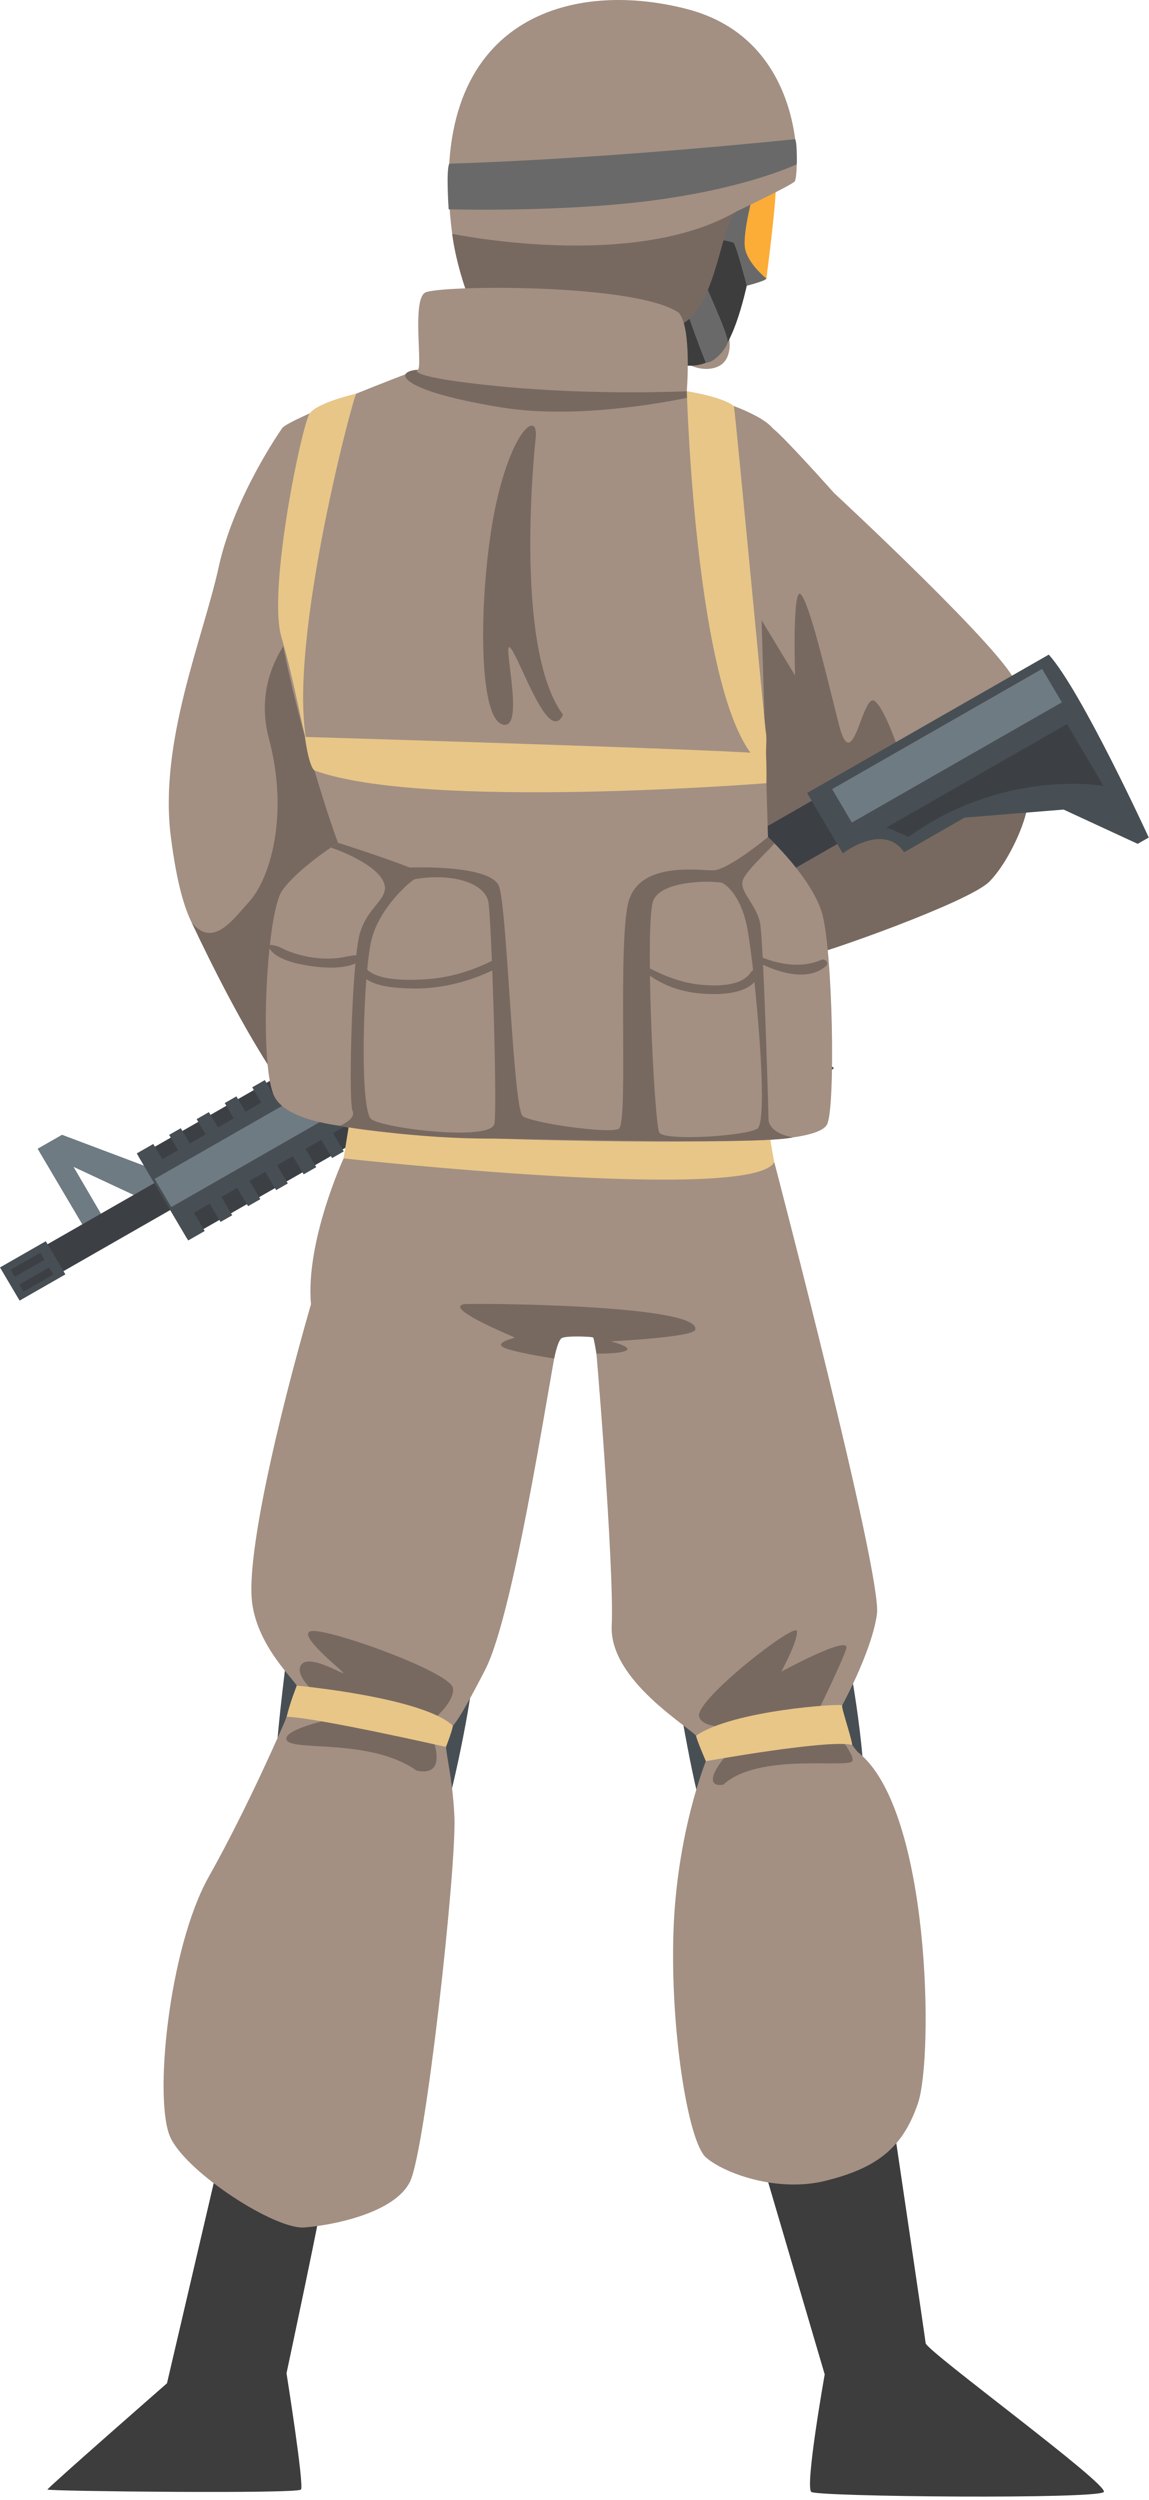 <svg width="310" height="674" viewBox="0 0 310 674" fill="none" xmlns="http://www.w3.org/2000/svg">
<path d="M186.5 98.589C186.495 98.582 190.6 100.554 194.15 98.589C197.7 96.624 196.988 90.932 196.353 90.274C195.718 89.616 186.5 98.589 186.5 98.589Z" fill="#A39083"/>
<path d="M205.902 48.774C205.902 48.774 202.302 88.674 193.502 95.974C184.702 103.274 172.102 92.974 172.102 92.974C172.102 92.974 172.702 48.574 205.902 48.774Z" fill="#3D3D3D"/>
<path d="M189.499 74.774C189.899 75.924 196.723 90.55 196.336 92.262C195.949 93.974 192.763 97.776 190.431 97.8C188.299 92.674 184.699 82.274 184.699 82.274L189.499 74.774Z" fill="#696969"/>
<path d="M192.602 64.325C192.602 64.325 197.252 65.025 197.902 65.475C198.552 65.924 201.479 77.034 201.479 77.034C201.479 77.034 206.691 75.695 206.769 75.094C206.847 74.493 204.402 51.824 204.402 51.623C204.402 51.423 196.202 53.574 196.202 53.574L192.602 64.325Z" fill="#696969"/>
<path d="M203.401 51.474C203.401 51.474 200.301 62.674 201.001 66.874C201.701 71.074 206.768 75.094 206.768 75.094C206.768 75.094 209.901 51.274 209.201 49.474C208.501 47.674 203.401 51.474 203.401 51.474Z" fill="#FCAD37"/>
<path d="M198.65 57.024C198.65 57.024 213.2 50.124 214.4 48.924C215.6 47.724 217.849 10.824 185.299 2.424C152.749 -5.976 114.5 5.874 122 63.024C162.95 93.324 198.65 57.024 198.65 57.024Z" fill="#A39083"/>
<path d="M126.8 81.324C127.229 82.455 175.437 93.04 184.493 87.107C193.55 81.174 194.3 61.074 198.65 57.024C170.75 73.224 122 63.024 122 63.024C122 63.024 122.729 70.593 126.8 81.324Z" fill="#786960"/>
<path d="M59.001 582.774L45.051 642.474C45.051 642.474 12.801 670.674 12.801 671.124C12.801 671.574 80.301 672.324 81.201 671.124C82.101 669.924 77.301 639.774 77.301 639.774C77.301 639.774 87.501 592.074 87.501 589.524C87.501 586.974 59.001 582.774 59.001 582.774Z" fill="#3D3D3D"/>
<path d="M205.102 580.974L222.502 640.074C222.502 640.074 217.102 670.47 218.902 671.772C220.702 673.074 296.31 673.77 297.802 671.772C299.294 669.774 249.98 633.774 249.741 631.674C249.502 629.574 241.102 572.874 241.102 572.874L205.102 580.974Z" fill="#3D3D3D"/>
<path d="M278.902 215.274C278.902 215.274 275.487 191.65 274.095 184.362C272.702 177.074 225.004 132.874 225.004 132.874C225.004 132.874 211.974 118.22 208.502 115.474C205.03 112.728 183.902 154.674 197.702 179.074C211.502 203.474 271.302 224.474 278.902 215.274Z" fill="#A39083"/>
<path d="M202.5 162.274L214.5 182.074C214.5 182.074 213.717 157.474 216.109 160.274C218.5 163.074 222.5 180.101 226.3 195.188C230.1 210.274 232.7 186.049 236.1 189.062C239.5 192.074 243.1 204.875 244.1 206.074C245.1 207.274 275.254 206.98 277.177 212.327C279.1 217.674 272.5 232.117 266.9 237.695C261.3 243.274 221.616 257.214 217.758 257.744C213.9 258.274 189.861 234.404 189.18 221.739C188.5 209.074 202.5 162.274 202.5 162.274Z" fill="#786960"/>
<path d="M165.035 275.907C165.276 276.084 170.001 279.006 170.105 284.481L171.169 283.873C171.169 283.873 173.361 278.389 169.178 274.618C167.894 274.137 165.035 275.907 165.035 275.907Z" fill="#3C4045"/>
<path d="M241.597 218.551L186.529 250.053L179.637 238.397L234.704 206.894L241.597 218.551Z" fill="#3C4045"/>
<path d="M22.992 331.398L10.148 309.677L16.732 305.91L41.499 315.231L44.403 320.14L38.419 323.233L19.851 314.565L27.974 328.457L22.992 331.398Z" fill="#6F7B82"/>
<path d="M50.926 323.338L13.935 344.499L9.641 337.236L46.632 316.075L50.926 323.338Z" fill="#3C4045"/>
<path d="M137.887 277.879L104.791 296.812L95.102 280.426L128.198 261.493L137.887 277.879Z" fill="#3C4045"/>
<path d="M130.879 304.328C130.879 304.328 150.235 355.292 150.686 358.514C150.83 358.552 178.123 351.458 178.379 351.072C178.052 349.699 159.445 295.906 158.531 295.589C157.618 295.271 130.879 304.328 130.879 304.328Z" fill="#484F54"/>
<path d="M130.68 303.783L132.748 309.257L160.428 300.052L158.324 294.209L130.68 303.783Z" fill="#3C4045"/>
<path d="M190.865 269.831C190.865 269.831 186.79 264.783 187.151 261.246C187.512 257.71 192.711 254.826 194.232 253.865L182.609 234.055L175.669 231.996L103.859 273.076L115.192 292.242C115.192 292.242 120.348 290.823 123.028 295.049C125.709 299.275 129.867 306.616 129.867 306.616L160.712 296.26L182.003 284.8C182.003 284.8 204.214 298.553 204.356 299.101C204.498 299.649 204.4 301.326 204.4 301.326L206.942 303.472C206.942 303.472 224.669 288.291 224.996 287.924C225.325 287.556 190.865 269.831 190.865 269.831ZM176.667 284.388L161.939 292.814C160.625 293.566 158.934 292.976 158.379 291.573L156.173 285.995C155.729 284.872 156.176 283.602 157.228 283L170.88 275.19C172.019 274.539 173.481 274.886 174.205 275.98L177.487 280.943C178.264 282.117 177.89 283.688 176.667 284.388Z" fill="#484F54"/>
<path d="M190.828 272.374C190.828 272.374 184.633 278.078 184.945 283.419C185.447 283.552 204.441 294.885 204.441 294.885L216.11 285.33L190.828 272.374Z" fill="#6F7B82"/>
<path d="M142.182 229.736L141.078 244.767L145.553 251.567L176.842 233.667L172.703 230.815L170.091 232.129L165.464 226.406L160.69 228.777L156.533 222.515C156.533 222.515 152.16 221.418 142.182 229.736Z" fill="#6F7B82"/>
<path d="M116.164 296.277L50.458 333.865L37.336 311.672L103.042 274.085L116.164 296.277Z" fill="#3C4045"/>
<path d="M100.584 280.02L96.308 282.466L93.869 278.341L90.725 280.14L93.163 284.265L88.887 286.711L86.449 282.586L83.145 284.476L85.584 288.601L81.308 291.047L78.869 286.922L75.725 288.721L78.163 292.846L73.887 295.292L71.449 291.167L68.053 293.11L70.491 297.235L66.215 299.681L63.777 295.556L60.632 297.355L63.071 301.48L58.795 303.926L56.356 299.801L53.053 301.691L55.491 305.816L51.215 308.262L48.777 304.137L45.632 305.936L48.071 310.061L43.795 312.507L41.356 308.382L36.898 310.933L50.775 334.403L55.233 331.852L52.317 326.921L56.593 324.474L59.509 329.406L62.654 327.607L59.738 322.675L64.014 320.229L66.93 325.161L70.233 323.271L67.317 318.34L71.593 315.893L74.509 320.825L77.654 319.026L74.738 314.095L79.014 311.648L81.93 316.58L85.326 314.637L82.41 309.706L86.686 307.259L89.602 312.191L92.747 310.392L89.831 305.461L94.107 303.014L97.023 307.946L100.326 306.056L97.41 301.125L101.686 298.678L104.602 303.61L107.747 301.811L104.831 296.879L109.107 294.433L112.023 299.365L116.481 296.815L102.604 273.345L98.145 275.895L100.584 280.02Z" fill="#484F54"/>
<path d="M17.641 343.548L5.288 350.615L0 341.671L12.353 334.604L17.641 343.548Z" fill="#484F54"/>
<path d="M12.02 339.624L3.988 344.219L2.848 342.291L10.88 337.696L12.02 339.624Z" fill="#3C4045"/>
<path d="M14.379 343.614L6.347 348.209L5.207 346.281L13.239 341.686L14.379 343.614Z" fill="#3C4045"/>
<path d="M110.556 288.595L46.212 325.404L41.719 317.805L106.063 280.996L110.556 288.595Z" fill="#6F7B82"/>
<path d="M137.02 310.716L152.102 351.586L172.005 346.5C172.005 346.5 157.867 304.19 157.38 304.289C156.894 304.387 137.02 310.716 137.02 310.716Z" fill="#6F7B82"/>
<path d="M217.758 213.769L227.381 230.043C227.381 230.043 238.372 221.595 243.926 229.758L260.261 220.414L286.953 218.242L306.95 227.483L309.936 225.775C309.936 225.775 291.772 186.248 282.962 176.469L280.609 177.815L217.758 213.769Z" fill="#484F54"/>
<path d="M239.156 223.066L287.889 195.188L297.75 211.866C297.75 211.866 270.925 207.053 245.038 225.641C244.879 225.372 239.156 223.066 239.156 223.066Z" fill="#3C4045"/>
<path d="M188.322 248.006L115.491 289.67L108.492 277.834L181.323 236.17L188.322 248.006Z" fill="#6F7B82"/>
<path d="M286.483 189.331L229.832 221.74L224.504 212.73L281.155 180.322L286.483 189.331Z" fill="#6F7B82"/>
<path d="M77.337 446.574C77.337 446.574 73.801 473.774 74.401 479.574C75.001 485.374 118.086 494.133 120.101 488.774C122.116 483.415 128.601 452.674 127.501 448.574C126.401 444.474 77.815 442.767 77.337 446.574Z" fill="#484F54"/>
<path d="M182.301 452.124C182.238 453.359 188.001 487.662 190.401 490.443C192.801 493.224 230.901 489.024 232.701 484.374C234.501 479.724 229.401 445.974 227.601 442.074C225.801 438.174 182.751 443.274 182.301 452.124Z" fill="#484F54"/>
<path d="M92.701 312.274C92.701 312.274 82.401 334.604 83.901 351.585C74.601 383.912 66.501 419.274 68.001 431.874C69.501 444.474 80.576 453.774 80.288 454.974C80.001 456.174 76.751 464.274 76.751 464.274C76.751 464.274 67.101 486.774 56.301 505.974C45.501 525.174 41.301 566.874 46.101 576.474C50.901 586.074 74.301 601.074 82.101 600.474C89.901 599.874 106.401 596.574 110.601 588.174C114.801 579.774 123.201 503.274 122.601 489.774C122.001 476.274 119.001 469.674 120.801 466.974C122.601 464.274 122.359 466.674 130.88 450.174C139.401 433.674 149.574 362.157 150.801 360.174C152.028 358.191 160.153 360.174 160.427 360.174C160.701 360.174 165.771 423.174 165.036 438.174C164.301 453.174 186.544 465.774 188.323 468.474C190.102 471.174 190.443 474.774 190.443 474.774C190.443 474.774 182.601 493.974 181.701 520.674C180.801 547.374 185.685 577.374 190.443 581.574C195.201 585.774 209.601 591.174 222.801 587.874C236.001 584.574 243.501 579.474 247.701 566.874C251.901 554.274 251.001 487.674 231.501 472.374C227.001 467.574 226.701 460.674 226.701 460.674C226.701 460.674 235.101 445.674 236.601 435.174C238.101 424.674 208.901 313.274 208.901 313.274C208.901 313.274 110.801 305.774 92.701 312.274Z" fill="#A39083"/>
<path d="M95.102 297.435L92.699 312.274C92.699 312.274 203.099 324.474 208.899 313.274C206.944 303.471 207.299 299.559 207.299 299.559L95.102 297.435Z" fill="#E8C687"/>
<path d="M76.098 115.474C76.098 115.474 63.198 133.674 58.998 152.874C54.798 172.074 42.798 200.007 46.098 225.641C49.398 251.274 54.562 254.304 63.198 261.493C71.834 268.683 114.198 240.317 118.698 231.996C123.198 223.674 76.098 115.474 76.098 115.474Z" fill="#A39083"/>
<path d="M86.299 164.874C84.93 164.016 66.886 177.774 72.542 199.074C78.198 220.374 72.498 237.174 67.399 242.874C62.299 248.574 57.463 255.41 51.738 248.754C65.599 278.124 73.774 289.11 76.136 293.142C78.499 297.174 103.683 298.366 108.491 289.67C113.299 280.974 108.799 178.974 86.299 164.874Z" fill="#786960"/>
<path d="M221.698 245.874C218.698 236.274 207.198 225.641 207.198 225.641L205.098 154.374C205.098 154.374 212.898 120.874 208.498 115.474C204.098 110.074 185.298 105.474 185.298 105.474C185.298 105.474 186.698 88.074 183.098 84.274C171.298 76.274 118.298 76.874 114.698 78.874C111.098 80.874 114.098 99.274 112.698 99.674C111.298 100.074 77.231 113.177 76.098 115.474C62.633 142.779 87.201 216.507 91.184 227.19C91.184 227.19 80.373 234.074 76.136 240.074C71.899 246.074 69.876 286.31 73.887 295.292C76.116 300.283 84.594 302.503 91.691 303.492C109.051 307.352 176.408 308.344 201.306 307.472C201.306 307.472 220.699 307.475 223.099 303.2C225.499 298.925 224.698 255.474 221.698 245.874Z" fill="#A39083"/>
<path d="M221.584 258.761C216.658 260.932 210.777 260.154 205.776 258.175C205.541 253.654 205.308 250.242 205.099 249.024C204.199 243.774 199.09 240.16 200.52 237.017C201.949 233.874 209.236 227.645 208.86 227.267C208.485 226.889 207.199 225.641 207.199 225.641C207.199 225.641 196.399 234.624 192.349 234.624C188.299 234.624 172.941 232.301 169.699 242.674C166.457 253.047 169.648 302.851 166.949 304.288C164.249 305.724 143.764 302.746 141.076 300.92C138.388 299.094 136.849 244.224 134.599 238.824C132.349 233.424 113.661 233.724 110.555 233.874C102.499 230.724 91.185 227.19 91.185 227.19L89.264 228.473C89.264 228.473 100.099 232.059 103.099 237.016C106.099 241.973 99.349 243.757 97.099 251.565C96.732 252.838 96.404 254.917 96.114 257.499C94.307 257.599 92.553 258.153 90.736 258.307C88.411 258.503 86.054 258.416 83.752 258.034C81.826 257.714 79.932 257.2 78.101 256.525C76.408 255.901 74.828 254.734 73.004 254.756C72.634 254.76 72.439 255.147 72.599 255.461C74.297 258.793 80.752 259.995 84.088 260.465C87.625 260.964 92.388 261.23 95.884 259.745C94.583 273.564 94.233 297.641 95.102 299.423C96.199 301.673 91.691 303.491 91.691 303.491C91.691 303.491 111.959 307.111 134.004 306.942C172.401 307.743 207.197 308.138 213.948 306.614C208.998 305.689 207.349 303.44 207.349 301.732C207.349 300.474 206.617 275.336 205.871 260.074C211.102 262.549 218.387 264.378 222.856 260.41C223.818 259.556 222.593 258.317 221.584 258.761Z" fill="#786960"/>
<path d="M111.9 237.017C111.212 237.138 102.4 244.374 100.2 253.474C98 262.574 96.9 299.291 100.2 301.732C103.5 304.173 132.6 307.774 133.4 302.874C134.2 297.974 132.6 248.774 131.8 243.374C131 237.974 121.9 235.26 111.9 237.017Z" fill="#A39083"/>
<path d="M194.798 237.974C194.798 237.974 199.798 240.174 201.698 250.674C203.598 261.174 207.598 302.301 204.298 304.288C200.998 306.274 179.287 307.65 177.893 305.312C176.498 302.974 173.898 248.074 176.298 242.674C178.698 237.274 191.998 237.374 194.798 237.974Z" fill="#A39083"/>
<path d="M132.281 259.232C126.607 262.026 120.465 263.723 114.136 264.035C109.833 264.247 98.179 264.708 97.628 258.463C97.545 257.517 96.181 257.492 96.137 258.463C95.809 265.722 105.087 266.285 110.443 266.462C118.447 266.725 126.327 264.822 133.487 261.296C134.867 260.617 133.658 258.554 132.281 259.232Z" fill="#786960"/>
<path d="M202.61 262.051C200.039 266.074 192.901 265.846 188.706 265.413C183.806 264.906 179.11 263.055 174.781 260.768C174.081 260.398 173.212 261.369 173.889 261.924C178.543 265.735 184.195 267.589 190.189 267.916C194.693 268.162 202.309 267.981 204.585 263.206C205.214 261.887 203.412 260.795 202.61 262.051Z" fill="#786960"/>
<path d="M112.7 99.674C112.7 99.674 108.65 101.574 134.6 104.124C160.55 106.674 185.3 105.474 185.3 105.474L188.98 106.469C188.98 106.469 159.05 113.724 135.2 109.824C111.35 105.924 108.784 102.018 109.392 100.896C110 99.774 112.7 99.674 112.7 99.674Z" fill="#786960"/>
<path d="M96.131 106.118C95.379 106.425 75.926 179.322 83.557 203.256C80.571 192.25 79.591 184.404 75.897 171.639C72.203 158.874 81.455 114.368 83.579 111.421C85.702 108.474 96.131 106.118 96.131 106.118Z" fill="#E8C687"/>
<path d="M185.301 105.474C185.301 105.474 187.796 196.114 206.649 206.894C206.516 202.367 206.976 199.339 206.649 197.574C206.322 195.809 198.603 113.156 198.003 109.455C194.534 106.809 185.301 105.474 185.301 105.474Z" fill="#E8C687"/>
<path d="M82.269 198.655C82.269 198.655 202.333 202.247 206.652 203.256C206.883 206.555 206.769 211.13 206.769 211.13C206.769 211.13 114.332 218.482 84.849 207.7C83.266 206.519 82.269 198.655 82.269 198.655Z" fill="#E8C687"/>
<path d="M144.533 118.074C144.453 118.809 138.301 174.286 151.901 192.68C148.085 200.754 140.877 179.074 137.889 174.874C134.901 170.674 142.301 198.101 135.301 195.188C128.301 192.275 129.494 154.474 134.097 134.674C138.701 114.874 145.319 110.854 144.533 118.074Z" fill="#786960"/>
<path d="M115.251 465.024C115.251 465.024 122.86 459.191 122.206 455.057C121.551 450.924 91.551 439.974 84.801 439.674C78.051 439.374 93.801 451.374 92.601 451.074C91.401 450.774 81.731 445.046 80.901 449.724C80.07 454.402 93.501 462.705 93.051 462.665C92.601 462.624 75.873 465.924 77.337 469.074C78.801 472.224 99.951 468.474 112.401 477.324C122.586 479.421 115.251 465.024 115.251 465.024Z" fill="#786960"/>
<path d="M203.9 465.174C203.9 465.174 189.5 467.205 188.6 462.665C187.7 458.124 214.55 437.263 215 439.669C215.45 442.075 210.8 450.625 210.8 450.625C210.8 450.625 229.641 440.379 228.321 444.452C227 448.525 220.7 461.275 220.7 461.275C220.7 461.275 231.22 472.825 229.935 474.775C228.65 476.725 204.483 472.449 195.2 481.075C189.05 482.275 193.7 474.025 200.45 469.375C207.2 464.724 203.9 465.174 203.9 465.174Z" fill="#786960"/>
<path d="M120.318 470.927C120.318 470.927 85.322 462.983 77.336 462.804C78.275 458.874 80.069 454.402 80.069 454.402C80.069 454.402 114.084 457.543 122.204 465.221C121.85 467.124 120.318 470.927 120.318 470.927Z" fill="#E8C687"/>
<path d="M190.441 474.774C190.441 474.774 223.718 468.788 229.933 470.394C229.548 467.724 226.915 460.289 227.22 459.714C227.525 459.139 197.752 460.969 187.812 467.909C187.848 468.774 190.441 474.774 190.441 474.774Z" fill="#E8C687"/>
<path d="M125.151 351.586C126.74 351.259 189.801 351.573 187.551 358.515C186.907 360.502 164.826 361.6 164.826 361.6C164.826 361.6 170.751 363.1 168.951 364.075C167.151 365.05 160.913 364.895 160.913 364.895C160.913 364.895 160.251 360.775 160.026 360.55C159.801 360.325 152.534 359.985 151.476 360.775C150.418 361.565 149.518 366.235 149.518 366.235C149.518 366.235 136.776 364.3 135.426 362.95C134.076 361.6 139.026 360.775 138.801 360.55C138.576 360.324 119.676 352.711 125.151 351.586Z" fill="#786960"/>
<path d="M214.535 37.508C214.535 37.508 164.899 42.774 121.203 44.121C120.311 45.926 121.047 56.424 121.047 56.424C121.047 56.424 152.3 57.324 177.35 53.874C202.4 50.424 214.963 44.274 214.963 44.274C214.963 44.274 215.118 38.653 214.535 37.508Z" fill="#696969"/>
</svg>
